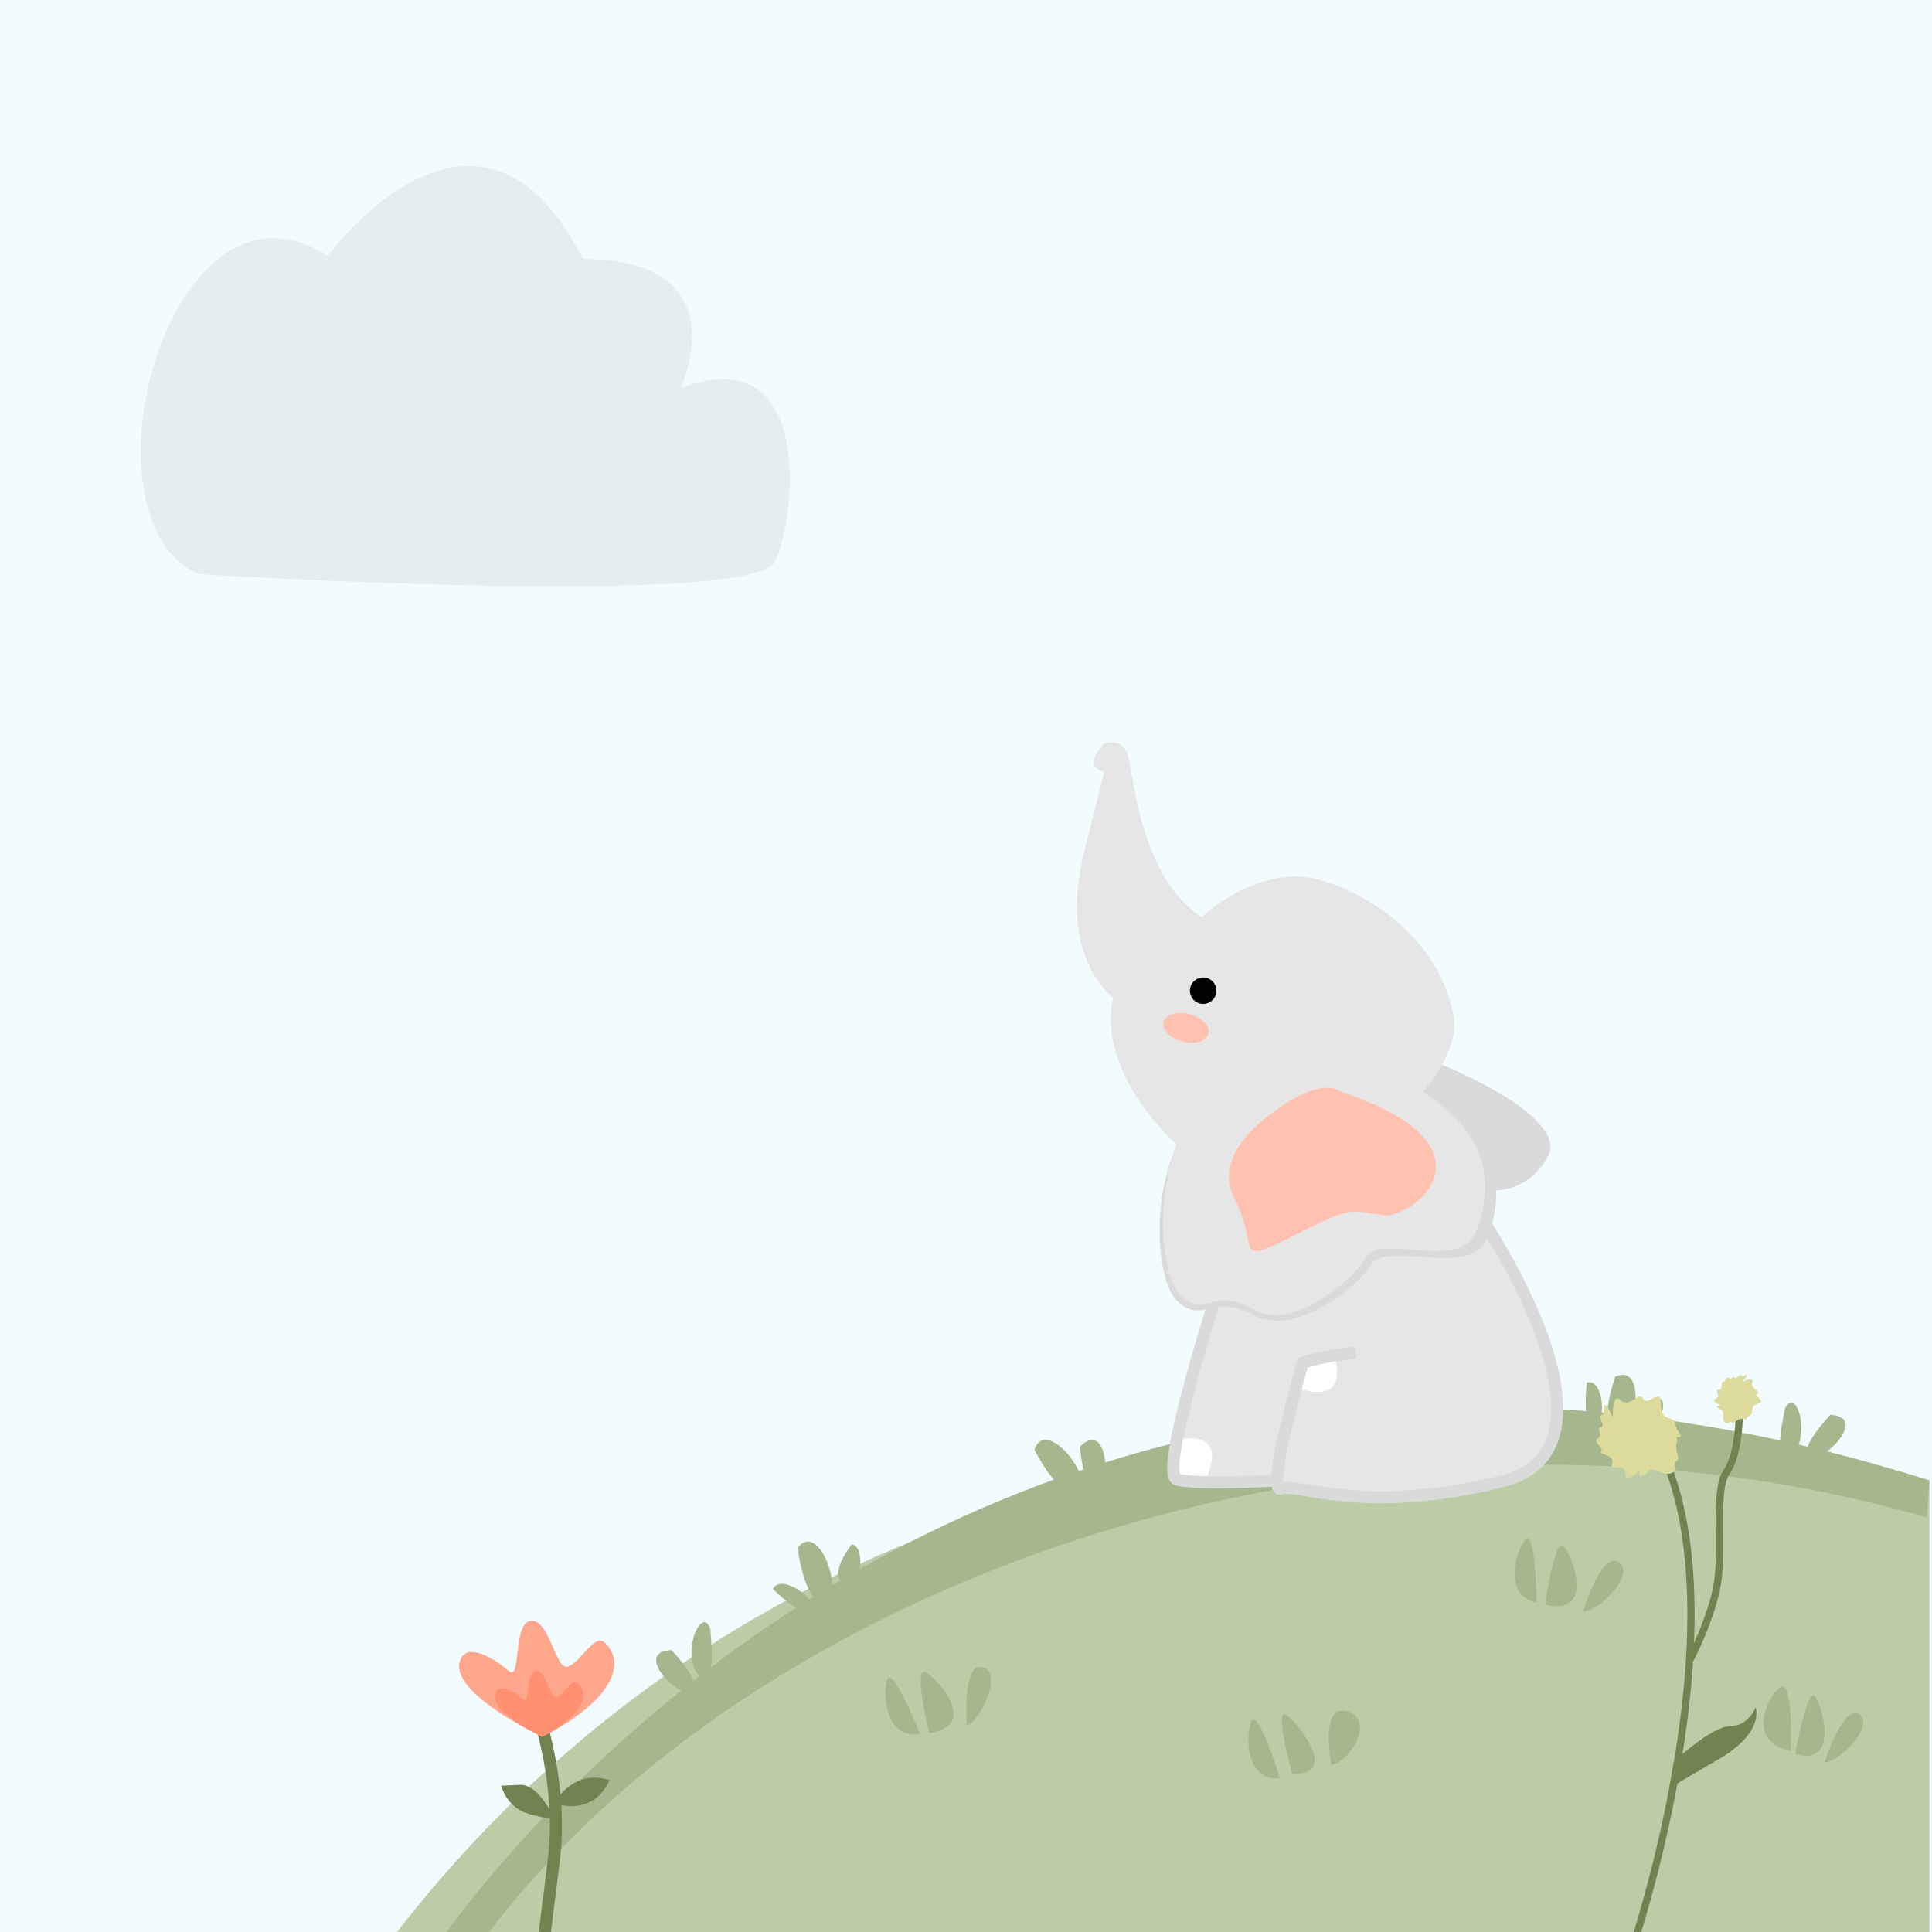 <?xml version="1.0" encoding="UTF-8" standalone="no"?>
<!-- Created with Inkscape (http://www.inkscape.org/) -->

<svg
   width="800px"
   height="800px"
   viewBox="0 0 800 800"
   version="1.1"
   id="SVGRoot"
   sodipodi:docname="elephant-rachana.svg"
   inkscape:version="1.1.2 (b8e25be833, 2022-02-05)"
   xmlns:inkscape="http://www.inkscape.org/namespaces/inkscape"
   xmlns:sodipodi="http://sodipodi.sourceforge.net/DTD/sodipodi-0.dtd"
   xmlns="http://www.w3.org/2000/svg"
   xmlns:svg="http://www.w3.org/2000/svg">
  <sodipodi:namedview
     id="namedview829"
     pagecolor="#ffffff"
     bordercolor="#eeeeee"
     borderopacity="1"
     inkscape:pageshadow="0"
     inkscape:pageopacity="0"
     inkscape:pagecheckerboard="0"
     inkscape:document-units="px"
     showgrid="false"
     inkscape:zoom="0.938593"
     inkscape:cx="361.71163"
     inkscape:cy="396.87064"
     inkscape:window-width="1920"
     inkscape:window-height="1111"
     inkscape:window-x="-9"
     inkscape:window-y="-9"
     inkscape:window-maximized="1"
     inkscape:current-layer="layer8" />
  <defs
     id="defs824" />
  <g
     inkscape:label="background"
     inkscape:groupmode="layer"
     id="layer1"
     style="display:inline">
    <rect
       style="fill:#f2fcff;fill-opacity:1;stroke-width:2"
       id="rect936"
       width="800"
       height="800"
       x="0"
       y="0" />
  </g>
  <g
     inkscape:groupmode="layer"
     id="layer3"
     inkscape:label="hill">
    <path
       id="rect936-7"
       style="display:inline;fill:#bccca6;fill-opacity:1;stroke-width:2"
       d="M 627.615 594.553 C 382.425 591.553 241.761 700.303 164.393 800 L 798.936 800 L 798.936 612.992 C 736.867 601.022 679.831 595.192 627.615 594.553 z " />
    <path
       style="fill:#a6b78d;fill-opacity:1;stroke:none;stroke-width:1px;stroke-linecap:butt;stroke-linejoin:miter;stroke-opacity:1"
       d="m 178.548,809.118 c 0,0 210.166,-325.956 620.387,-196.126 l -1.118,15.317 C 561.431,560.073 285.924,658.993 181.934,830.067 c -8.261,8.32 4.689,-30.036 -3.386,-20.948 z"
       id="path26754"
       sodipodi:nodetypes="ccccc" />
    <path
       style="fill:#a6b78d;fill-opacity:1;stroke:none;stroke-width:1px;stroke-linecap:butt;stroke-linejoin:miter;stroke-opacity:1"
       d="m 739.142,583.152 c 0,0 -6.212,27.34 2.435,19.797 8.648,-7.543 2.419,-29.282 -2.435,-19.797 z"
       id="path33526" />
    <path
       style="fill:#a6b78d;fill-opacity:1;stroke:none;stroke-width:1px;stroke-linecap:butt;stroke-linejoin:miter;stroke-opacity:1"
       d="m 757.889,585.861 c 0,0 -14.314,15.067 -8.287,17.327 6.027,2.26 24.108,-16.574 8.287,-17.327 z"
       id="path33528" />
    <path
       style="fill:#a6b78d;fill-opacity:1;stroke:none;stroke-width:1px;stroke-linecap:butt;stroke-linejoin:miter;stroke-opacity:1"
       d="m 447.157,599.078 c 0,0 1.775,20.707 7.465,17.697 5.69,-3.009 3.597,-29.034 -7.465,-17.697 z"
       id="path33528-1" />
    <path
       style="fill:#a6b78d;fill-opacity:1;stroke:none;stroke-width:1px;stroke-linecap:butt;stroke-linejoin:miter;stroke-opacity:1"
       d="m 294.101,674.387 c 0,0 3.042,27.872 -4.685,19.388 -7.727,-8.483 0.949,-29.366 4.685,-19.388 z"
       id="path33526-1" />
    <path
       style="fill:#a6b78d;fill-opacity:1;stroke:none;stroke-width:1px;stroke-linecap:butt;stroke-linejoin:miter;stroke-opacity:1"
       d="m 278.033,683.244 c 0,0 14.314,15.067 8.287,17.327 -6.027,2.26 -24.108,-16.574 -8.287,-17.327 z"
       id="path33528-7" />
    <path
       style="fill:#a6b78d;fill-opacity:1;stroke:none;stroke-width:1px;stroke-linecap:butt;stroke-linejoin:miter;stroke-opacity:1"
       d="m 320.054,657.969 c 0,0 12.767,12.725 16.368,9.18 3.601,-3.546 -12.739,-16.299 -16.368,-9.18 z"
       id="path36143" />
    <path
       style="fill:#a6b78d;fill-opacity:1;stroke:none;stroke-width:1px;stroke-linecap:butt;stroke-linejoin:miter;stroke-opacity:1"
       d="m 330.282,640.853 c 0,0 2.664,23.439 11.187,22.374 8.523,-1.065 -1.598,-34.094 -11.187,-22.374 z"
       id="path36145" />
    <path
       style="fill:#a6b78d;fill-opacity:1;stroke:none;stroke-width:1px;stroke-linecap:butt;stroke-linejoin:miter;stroke-opacity:1"
       d="m 428.332,600.249 c 0,0 10.41,21.169 18.076,17.292 7.665,-3.877 -13,-31.558 -18.076,-17.292 z"
       id="path36145-9" />
    <path
       style="fill:#a6b78d;fill-opacity:1;stroke:none;stroke-width:1px;stroke-linecap:butt;stroke-linejoin:miter;stroke-opacity:1"
       d="m 352.608,639.573 c 0,0 -10.18,12.872 -2.95,16.275 7.23,3.403 8.904,-16.416 2.95,-16.275 z"
       id="path36147" />
    <path
       style="fill:#a6b78d;fill-opacity:1;stroke:none;stroke-width:1px;stroke-linecap:butt;stroke-linejoin:miter;stroke-opacity:1"
       d="m 657.085,572.397 c 0,0 -2.227,17.888 2.782,18.559 5.009,0.671 5.067,-20.057 -2.782,-18.559 z"
       id="path36143-1" />
    <path
       style="fill:#a6b78d;fill-opacity:1;stroke:none;stroke-width:1px;stroke-linecap:butt;stroke-linejoin:miter;stroke-opacity:1"
       d="m 668.848,570.082 c 0,0 -7.907,22.226 0.218,25.014 8.125,2.788 13.545,-31.328 -0.218,-25.014 z"
       id="path36145-7" />
    <path
       style="fill:#a6b78d;fill-opacity:1;stroke:none;stroke-width:1px;stroke-linecap:butt;stroke-linejoin:miter;stroke-opacity:1"
       d="m 687.037,578.915 c 0,0 -14.561,7.568 -9.361,13.636 5.2,6.067 14.85,-11.324 9.361,-13.636 z"
       id="path36147-7" />
    <path
       style="fill:#a6b78d;fill-opacity:1;stroke:none;stroke-width:0.789px;stroke-linecap:butt;stroke-linejoin:miter;stroke-opacity:1"
       d="m 535.08,734.529 c 0,0 -7.929,-28.676 -2.265,-24.312 5.664,4.364 21.522,24.936 2.265,24.312 z"
       id="path38211" />
    <path
       style="fill:#a6b78d;fill-opacity:1;stroke:none;stroke-width:0.925px;stroke-linecap:butt;stroke-linejoin:miter;stroke-opacity:1"
       d="m 551.276,730.881 c 0,0 -4.961,-25.818 6.615,-22.298 11.576,3.521 1.654,20.537 -6.615,22.298 z"
       id="path38213" />
    <path
       style="fill:#a6b78d;fill-opacity:1;stroke:none;stroke-width:0.642px;stroke-linecap:butt;stroke-linejoin:miter;stroke-opacity:1"
       d="m 529.991,736.312 c 0,0 -9.236,-29.772 -11.875,-23.392 -2.639,6.38 -1.979,24.81 11.875,23.392 z"
       id="path38215" />
    <path
       style="fill:#a6b78d;fill-opacity:1;stroke:none;stroke-width:0.826px;stroke-linecap:butt;stroke-linejoin:miter;stroke-opacity:1"
       d="m 639.896,664.47 c 0,0 3.782,-29.156 7.899,-23.784 4.116,5.372 12.109,28.421 -7.899,23.784 z"
       id="path38211-7" />
    <path
       style="fill:#a6b78d;fill-opacity:1;stroke:none;stroke-width:0.817px;stroke-linecap:butt;stroke-linejoin:miter;stroke-opacity:1"
       d="m 655.55,667.307 c 0,0 7.623,-25.466 14.741,-20.427 7.118,5.039 -7.779,19.928 -14.741,20.427 z"
       id="path38213-7" />
    <path
       style="fill:#a6b78d;fill-opacity:1;stroke:none;stroke-width:0.642px;stroke-linecap:butt;stroke-linejoin:miter;stroke-opacity:1"
       d="m 636.265,663.474 c 0,0 -0.392,-31.169 -4.736,-25.803 -4.344,5.366 -8.95,23.224 4.736,25.803 z"
       id="path38215-3" />
    <path
       style="fill:#a6b78d;fill-opacity:1;stroke:none;stroke-width:0.826px;stroke-linecap:butt;stroke-linejoin:miter;stroke-opacity:1"
       d="m 384.722,717.624 c 0,0 -6.944,-28.569 -1.172,-25.034 5.771,3.535 21.51,22.175 1.172,25.034 z"
       id="path38211-7-9" />
    <path
       style="fill:#a6b78d;fill-opacity:1;stroke:none;stroke-width:0.817px;stroke-linecap:butt;stroke-linejoin:miter;stroke-opacity:1"
       d="m 400.35,714.648 c 0,0 -2.034,-26.505 6.419,-24.359 8.453,2.145 -0.102,21.392 -6.419,24.359 z"
       id="path38213-7-5" />
    <path
       style="fill:#a6b78d;fill-opacity:1;stroke:none;stroke-width:0.642px;stroke-linecap:butt;stroke-linejoin:miter;stroke-opacity:1"
       d="m 380.975,717.999 c 0,0 -11.562,-28.948 -13.688,-22.38 -2.126,6.568 -0.01,24.889 13.688,22.38 z"
       id="path38215-3-6" />
    <path
       style="fill:#a6b78d;fill-opacity:1;stroke:none;stroke-width:0.783px;stroke-linecap:butt;stroke-linejoin:miter;stroke-opacity:1"
       d="m 743.36,726.287 c 0,0 5.091,-29.017 8.468,-23.53 3.377,5.487 9.2,28.75 -8.468,23.53 z"
       id="path38211-6" />
    <path
       style="fill:#a6b78d;fill-opacity:1;stroke:none;stroke-width:0.779px;stroke-linecap:butt;stroke-linejoin:miter;stroke-opacity:1"
       d="m 755.365,729.807 c 0,0 8.488,-25.226 14.647,-19.991 6.159,5.235 -8.291,19.689 -14.647,19.991 z"
       id="path38213-8" />
    <path
       style="fill:#a6b78d;fill-opacity:1;stroke:none;stroke-width:0.734px;stroke-linecap:butt;stroke-linejoin:miter;stroke-opacity:1"
       d="m 741.473,724.872 c 0,0 1.266,-31.157 -4.708,-25.985 -5.973,5.172 -13.002,22.811 4.708,25.985 z"
       id="path38215-4" />
  </g>
  <g
     inkscape:groupmode="layer"
     id="layer8"
     inkscape:label="balloons" />
  <g
     inkscape:groupmode="layer"
     id="layer2"
     inkscape:label="elephant"
     style="display:inline">
    <path
       style="display:inline;fill:#e7e6e6;fill-opacity:1;stroke:none;stroke-width:4;stroke-linecap:butt;stroke-linejoin:miter;stroke-miterlimit:4;stroke-dasharray:none;stroke-opacity:1"
       d="m 610.631,499.985 c 0,0 69.064,100.561 11.19,113.424 -22.666,5.038 -91.36,11.064 -92.979,-0.386 0,0 -34.196,1.989 -41.622,-0.486 -7.426,-2.475 16.756,-77.388 16.756,-77.388 0,0 73.279,-47.921 106.655,-35.164 z"
       id="path9031-1"
       sodipodi:nodetypes="cscccc" />
    <path
       style="fill:#dadada;fill-opacity:1;stroke:none;stroke-width:0.581px;stroke-linecap:butt;stroke-linejoin:miter;stroke-opacity:1"
       d="m 614.482,492.498 c 0,0 16.191,3.938 26.255,-13.128 10.065,-17.066 -43.759,-38.508 -43.759,-38.508 0,0 -25.645,-8.832 -17.454,9.812 8.19,18.645 11.786,36.424 19.844,38.888 8.057,2.464 15.114,2.935 15.114,2.935 z"
       id="path13529" />
    <path
       style="fill:#e7e6e6;fill-opacity:1;stroke:none;stroke-width:0.581px;stroke-linecap:butt;stroke-linejoin:miter;stroke-opacity:1"
       d="m 489.828,476.62 c 0,0 97.204,-14.713 99.737,-24.937 0,0 14.556,-16.533 12.457,-30.07 -4.394,-28.342 -30.181,-50.266 -55.561,-57.267 -25.38,-7.001 -48.891,15.383 -48.891,15.383 -24.754,-15.78 -28.157,-57.552 -30.323,-66.216 -2.166,-8.664 -10.211,-5.57 -10.211,-5.57 -9.592,11.139 0.309,11.449 0.309,11.449 l -8.354,33.108 c -11.254,44.601 12.058,60.572 12.058,60.572 0,0 -9.819,27.696 28.779,63.547 z"
       id="path7806"
       sodipodi:nodetypes="ccsscsccscc" />
    <circle
       style="fill:#000000;fill-opacity:1;stroke-width:1.097"
       id="path8339"
       cx="498.206"
       cy="410.221"
       r="5.483" />
    <path
       style="fill:#ffffff;fill-opacity:1;stroke:none;stroke-width:0.581px;stroke-linecap:butt;stroke-linejoin:miter;stroke-opacity:1"
       d="m 552.836,562.961 c 0,0 6.038,17.905 -14.014,12.367 0,0 0.625,-11.073 0.625,-11.073 z"
       id="path9033-7"
       sodipodi:nodetypes="cc" />
    <path
       style="fill:none;stroke:#dadada;stroke-width:5;stroke-linecap:butt;stroke-linejoin:miter;stroke-miterlimit:4;stroke-dasharray:none;stroke-opacity:1"
       d="m 610.631,499.985 c 0,0 68.742,99.191 11.19,113.424 -57.552,14.233 -84.519,0.469 -91.326,2.944 -6.807,2.475 8.951,-52.098 8.951,-52.098 0,0 9.393,-3.041 21.984,-4.182"
       id="path8717"
       sodipodi:nodetypes="csscc" />
    <path
       style="fill:#ffffff;fill-opacity:1;stroke:none;stroke-width:0.581px;stroke-linecap:butt;stroke-linejoin:miter;stroke-opacity:1"
       d="m 499.87,611.295 c 8.045,-19.184 -10.483,-15.474 -10.483,-15.474 0,0 -4.588,14.731 -2.61,15.767 1.978,1.036 10.406,0.942 10.406,0.942 z"
       id="path9033"
       sodipodi:nodetypes="cc" />
    <path
       style="fill:none;stroke:#dadada;stroke-width:5;stroke-linecap:butt;stroke-linejoin:miter;stroke-miterlimit:4;stroke-dasharray:none;stroke-opacity:1"
       d="m 503.976,535.149 c 0,0 -24.182,74.913 -16.756,77.388 7.426,2.475 41.622,0.486 41.622,0.486"
       id="path9031"
       sodipodi:nodetypes="csc" />
    <ellipse
       style="fill:#ffc2b0;fill-opacity:1;stroke-width:1.162"
       id="path9777"
       cx="584.494"
       cy="283.999"
       rx="9.592"
       ry="5.879"
       transform="rotate(15)" />
    <path
       style="display:inline;fill:#dadada;fill-opacity:1;stroke:none;stroke-width:0.685px;stroke-linecap:butt;stroke-linejoin:miter;stroke-opacity:1"
       d="m 561.441,443.677 c 0,0 76.089,17.152 54.125,69.42 -6.766,16.101 -41.269,0.573 -47.422,10.25 -6.154,9.677 -32.105,30.575 -49.144,21.181 -17.039,-9.393 -21.152,4.347 -31.71,-5.975 -10.557,-10.322 -13.202,-66.244 18.889,-87.447 z"
       id="path7379-6"
       sodipodi:nodetypes="cssssc" />
    <path
       style="fill:#e7e6e6;fill-opacity:1;stroke:none;stroke-width:0.676px;stroke-linecap:butt;stroke-linejoin:miter;stroke-opacity:1"
       d="m 559.41,439.417 c 0,0 72.77,17.462 51.764,70.674 -6.471,16.392 -39.469,0.583 -45.354,10.435 -5.885,9.851 -30.705,31.127 -47,21.564 -16.296,-9.563 -20.229,4.426 -30.326,-6.083 -10.097,-10.509 -12.626,-67.441 18.065,-89.027 z"
       id="path7379"
       sodipodi:nodetypes="cssssc" />
    <path
       style="fill:#ffc2b0;fill-opacity:1;stroke:none;stroke-width:0.581px;stroke-linecap:butt;stroke-linejoin:miter;stroke-opacity:1"
       d="m 529.132,459.251 c 0,0 -28.467,17.328 -17.946,37.131 10.52,19.803 -1.238,28.467 24.135,15.471 25.373,-12.996 24.135,-10.52 37.131,-8.664 12.996,1.857 50.745,-29.086 -17.946,-51.364 0,0 -6.807,-6.188 -25.373,7.426 z"
       id="path8235" />
  </g>
  <g
     inkscape:groupmode="layer"
     id="layer6"
     inkscape:label="flowers">
    <g
       inkscape:groupmode="layer"
       id="layer5"
       inkscape:label="flower2"
       style="display:inline">
      <path
         style="fill:none;stroke:#6f8451;stroke-width:3;stroke-linecap:butt;stroke-linejoin:miter;stroke-miterlimit:4;stroke-dasharray:none;stroke-opacity:1"
         d="m 675.458,808.162 c 0,0 45.813,-134.243 12.785,-206.692"
         id="path38871" />
      <path
         style="fill:#dddb9c;fill-opacity:1;stroke:none;stroke-width:1.052px;stroke-linecap:butt;stroke-linejoin:miter;stroke-opacity:1"
         d="m 667.893,586.988 c 0,0 -0.525,-10.779 3.148,-7.186 3.673,3.593 7.871,-4.192 9.445,-0.599 1.574,3.593 7.346,-5.39 7.346,2.395 0,7.785 5.247,4.192 5.772,7.785 0.525,3.593 3.804,5.39 1.574,5.689 -2.23,0.299 0.131,0.299 -0.918,2.545 -1.049,2.246 1.968,6.737 -0.262,7.635 -2.23,0.898 1.968,2.994 -1.705,4.641 -3.673,1.647 -7.871,-3.144 -9.708,-0.749 -1.837,2.395 -4.329,2.994 -3.804,0.599 0.525,-2.395 -5.641,5.689 -5.772,0.449 -0.131,-5.24 -6.822,-0.299 -5.51,-4.192 1.312,-3.892 -5.641,-3.443 -4.46,-5.09 1.181,-1.647 -3.936,-3.743 -1.443,-5.24 2.492,-1.497 -0.918,-4.042 1.312,-4.641 2.23,-0.599 -1.705,-4.641 0.262,-5.09 1.968,-0.449 0,-5.09 1.574,-4.042 1.574,1.048 3.148,5.09 3.148,5.09 z"
         id="path39581" />
      <path
         style="fill:none;stroke:#6f8451;stroke-width:3;stroke-linecap:butt;stroke-linejoin:miter;stroke-miterlimit:4;stroke-dasharray:none;stroke-opacity:1"
         d="m 699.919,687.01 c 0,0 9.001,-17.265 11.261,-31.579 2.26,-14.314 -1.507,-38.422 3.767,-45.956 5.274,-7.534 5.274,-24.108 5.274,-24.108"
         id="path41846" />
      <path
         style="fill:#dddb9c;fill-opacity:1;stroke:none;stroke-width:0.571px;stroke-linecap:butt;stroke-linejoin:miter;stroke-opacity:1"
         d="m 721.331,572.203 c 0,0 5.389,-2.281 4.246,0.26 -1.143,2.541 3.604,3.224 2.069,4.696 -1.535,1.472 4.116,2.733 0.153,4.187 -3.963,1.454 -1.154,3.454 -2.885,4.392 -1.731,0.938 -2.033,2.943 -2.602,1.864 -0.569,-1.079 -0.128,0.123 -1.467,0.008 -1.339,-0.115 -3.062,2.26 -3.936,1.293 -0.874,-0.967 -1.157,1.561 -2.681,-8.3e-4 -1.524,-1.562 0.13,-4.594 -1.432,-5.081 -1.562,-0.487 -2.333,-1.644 -1.015,-1.825 1.317,-0.18 -3.95,-1.809 -1.307,-2.854 2.643,-1.046 -1.122,-3.528 1.105,-3.588 2.226,-0.059 0.699,-3.515 1.758,-3.221 1.059,0.293 1.17,-2.702 2.398,-1.713 1.228,0.989 1.886,-1.222 2.607,-0.199 0.721,1.023 2.044,-1.735 2.64,-0.817 0.596,0.918 2.591,-0.951 2.352,0.046 -0.239,0.997 -2.003,2.553 -2.003,2.553 z"
         id="path39581-0" />
      <path
         style="display:inline;fill:#6f8451;fill-opacity:1;stroke:none;stroke-width:1.051px;stroke-linecap:butt;stroke-linejoin:miter;stroke-opacity:1"
         d="m 693.144,729.431 c 0,0 15.673,-14.688 23.285,-14.688 7.612,0 10.523,-7.694 10.523,-7.694 0,0 4.03,10.142 -15.225,21.333 -19.255,11.191 -20.599,12.24 -20.599,12.24 z"
         id="path42001" />
    </g>
    <g
       inkscape:groupmode="layer"
       id="layer4"
       inkscape:label="flower1">
      <path
         style="fill:none;stroke:#6f8451;stroke-width:5;stroke-linecap:butt;stroke-linejoin:miter;stroke-miterlimit:4;stroke-dasharray:none;stroke-opacity:1"
         d="m 222.488,708.557 c 0,0 10.739,30.497 6.873,61.424 -3.866,30.927 -3.866,30.927 -3.866,30.927"
         id="path21672" />
      <path
         style="fill:#ffa78d;fill-opacity:1;stroke:none;stroke-width:0.806px;stroke-linecap:butt;stroke-linejoin:miter;stroke-opacity:1"
         d="m 224.496,719.17 c 0,0 -41.236,-19.299 -33.41,-32.803 3.375,-5.824 13.972,0.607 19.439,5.467 5.467,4.86 1.662,-19.595 9.112,-20.654 8.111,-1.153 10.327,21.261 15.794,18.831 5.467,-2.43 10.984,-14.016 15.187,-9.719 10.916,11.162 -3.037,27.336 -26.121,38.878 z"
         id="path15652"
         sodipodi:nodetypes="casasac" />
      <path
         style="fill:#ff9171;fill-opacity:1;stroke:none;stroke-width:0.459px;stroke-linecap:butt;stroke-linejoin:miter;stroke-opacity:1"
         d="m 224.496,719.17 c 0,0 -23.489,-10.993 -19.031,-18.685 1.922,-3.317 7.959,0.346 11.073,3.114 3.114,2.768 0.947,-11.162 5.19,-11.765 4.62,-0.657 5.882,12.111 8.997,10.727 3.114,-1.384 6.257,-7.984 8.651,-5.536 6.218,6.358 -1.73,15.571 -14.879,22.145 z"
         id="path15652-3"
         sodipodi:nodetypes="casasac" />
      <path
         style="fill:#6f8451;fill-opacity:1;stroke:none;stroke-width:1.281px;stroke-linecap:butt;stroke-linejoin:miter;stroke-opacity:1"
         d="m 252.334,737.113 c -15.187,-4.949 -22.866,9.556 -22.866,9.556 0,0 16.04,6.143 22.866,-9.556 z"
         id="path21805" />
      <path
         style="fill:#6f8451;fill-opacity:1;stroke:none;stroke-width:0.926px;stroke-linecap:butt;stroke-linejoin:miter;stroke-opacity:1"
         d="m 229.507,753.025 c 0,0 -6.282,-14.309 -14.134,-13.96 -7.852,0.349 -7.852,0.349 -7.852,0.349 0,0 2.094,9.074 11.517,11.691 9.423,2.617 10.47,1.919 10.47,1.919 z"
         id="path21986" />
    </g>
  </g>
  <g
     inkscape:groupmode="layer"
     id="layer7"
     inkscape:label="clouds">
    <path
       style="fill:#e3eef1;fill-opacity:1;stroke:none;stroke-width:1.225;stroke-linecap:butt;stroke-linejoin:miter;stroke-miterlimit:4;stroke-dasharray:none;stroke-opacity:1"
       d="m 241.346,107.235 c 65.645,0.156 40.451,53.5 40.451,53.5 54.805,-20.878 48.281,52.195 39.147,71.769 -9.134,19.573 -238.794,5.22 -238.794,5.22 -52.114,-23.442 -11.744,-173.55 53.5,-131.793 0,0 62.287,-84.548 105.696,1.305 z"
       id="path47406"
       sodipodi:nodetypes="ccsscc" />
  </g>
</svg>
